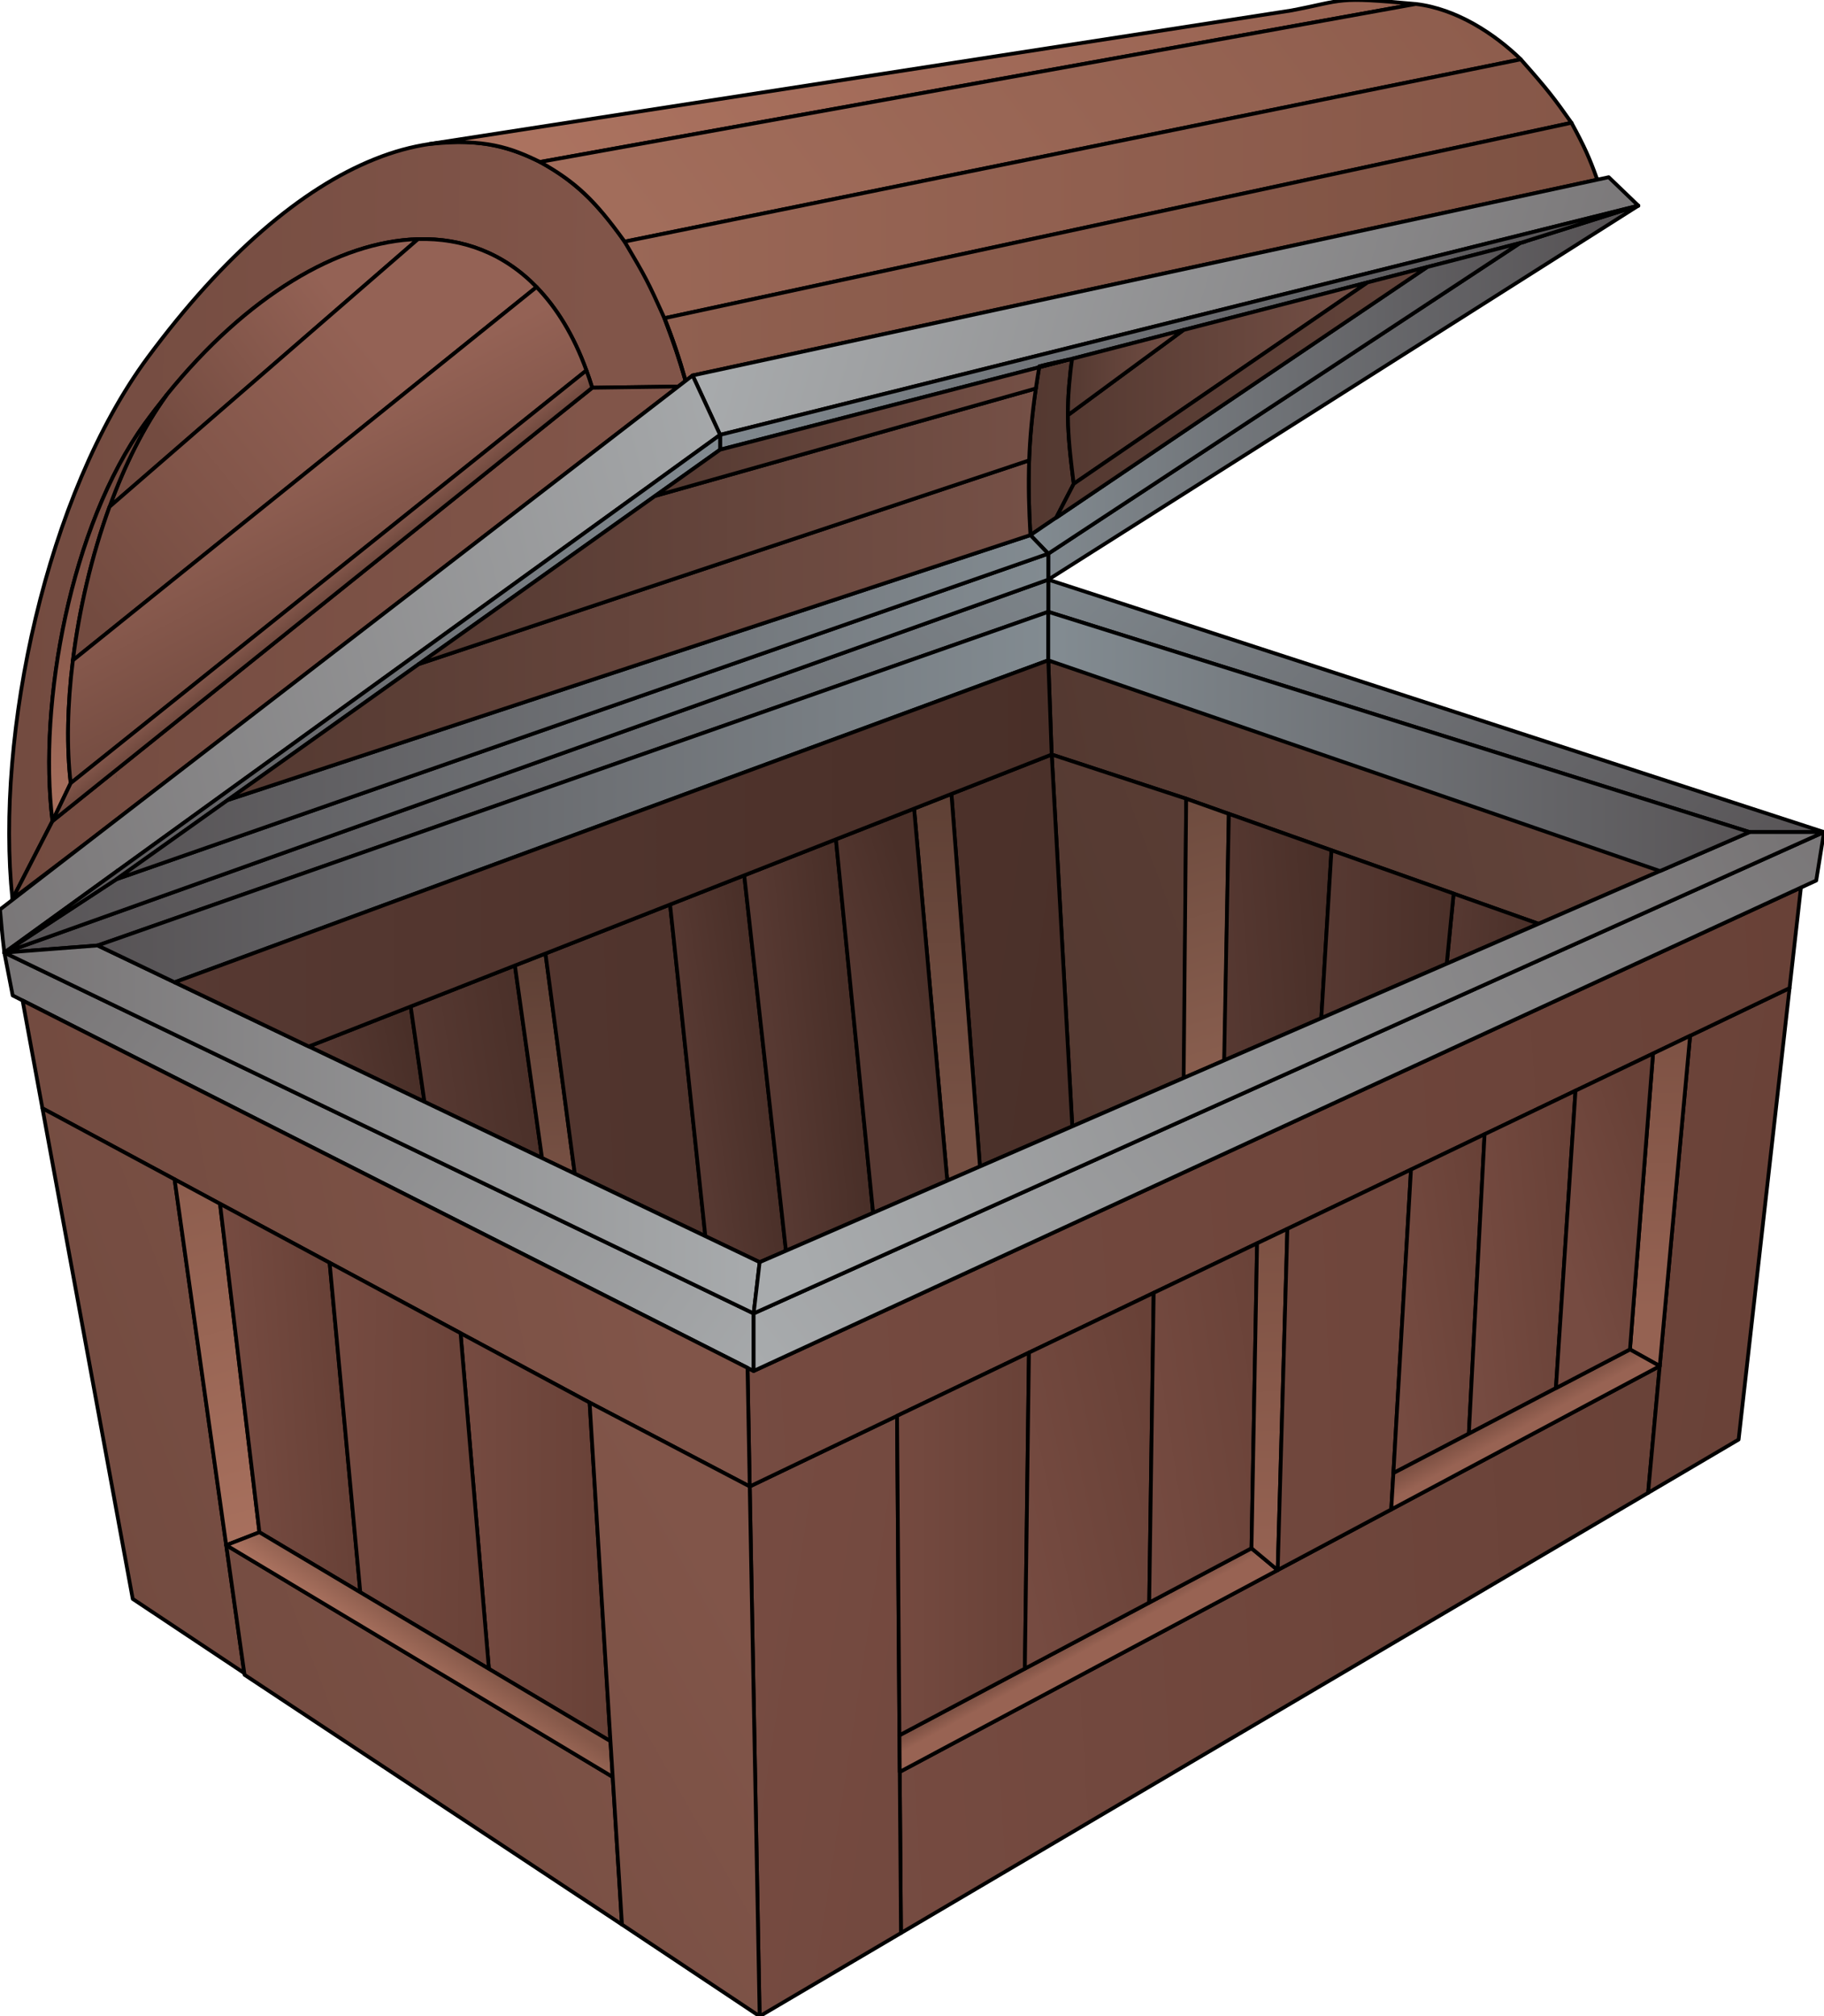 <?xml version="1.0" encoding="utf-8"?>
<!-- Generator: Adobe Illustrator 16.0.0, SVG Export Plug-In . SVG Version: 6.00 Build 0)  -->
<!DOCTYPE svg PUBLIC "-//W3C//DTD SVG 1.1//EN" "http://www.w3.org/Graphics/SVG/1.1/DTD/svg11.dtd">
<svg version="1.1" id="Layer_1" xmlns="http://www.w3.org/2000/svg" xmlns:xlink="http://www.w3.org/1999/xlink" x="0px" y="0px"
	 width="486.332px" height="537.373px" viewBox="537.668 486.627 486.332 537.373"
	 enable-background="new 537.668 486.627 486.332 537.373" xml:space="preserve">
<g>
	<g>
		
			<linearGradient id="SVGID_1_" gradientUnits="userSpaceOnUse" x1="609.828" y1="407.254" x2="744.357" y2="432.92" gradientTransform="matrix(1 0 0 -1 214.4 1116.099)">
			<stop  offset="0" style="stop-color:#543931"/>
			<stop  offset="1" style="stop-color:#62433A"/>
		</linearGradient>
		<polygon fill="url(#SVGID_1_)" stroke="#000000" stroke-linejoin="round" stroke-miterlimit="10" points="984.098,717.112 
			980.278,718.772 980.268,718.772 947.898,732.832 925.248,724.803 925.248,724.793 892.678,713.242 866.088,703.803 
			865.318,703.532 856.298,700.332 853.938,699.492 818.088,687.723 818.077,687.723 817.168,662.612 		"/>
		
			<linearGradient id="SVGID_2_" gradientUnits="userSpaceOnUse" x1="590.086" y1="372.601" x2="767.743" y2="440.28" gradientTransform="matrix(1 0 0 -1 214.4 1116.099)">
			<stop  offset="0" style="stop-color:#543931"/>
			<stop  offset="1" style="stop-color:#62433A"/>
		</linearGradient>
		<polygon fill="url(#SVGID_2_)" stroke="#000000" stroke-linejoin="round" stroke-miterlimit="10" points="853.938,699.492 
			853.438,773.853 853.268,773.924 823.568,786.822 818.088,687.723 		"/>
		
			<linearGradient id="SVGID_3_" gradientUnits="userSpaceOnUse" x1="657.555" y1="335.188" x2="627.487" y2="435.305" gradientTransform="matrix(1 0 0 -1 214.4 1116.099)">
			<stop  offset="0" style="stop-color:#8D6151"/>
			<stop  offset="1" style="stop-color:#66463A"/>
		</linearGradient>
		<polygon fill="url(#SVGID_3_)" stroke="#000000" stroke-linejoin="round" stroke-miterlimit="10" points="865.308,703.543 
			864.168,769.192 864.058,769.242 853.438,773.853 853.268,773.924 853.938,699.492 856.298,700.332 864.058,703.094 		"/>
		
			<linearGradient id="SVGID_4_" gradientUnits="userSpaceOnUse" x1="647.64" y1="379.524" x2="678.197" y2="381.707" gradientTransform="matrix(1 0 0 -1 214.4 1116.099)">
			<stop  offset="0" style="stop-color:#573932"/>
			<stop  offset="1" style="stop-color:#492F28"/>
		</linearGradient>
		<polygon fill="url(#SVGID_4_)" stroke="#000000" stroke-linejoin="round" stroke-miterlimit="10" points="892.678,713.242 
			889.968,757.992 864.168,769.192 864.058,769.242 865.318,703.532 		"/>
		
			<linearGradient id="SVGID_5_" gradientUnits="userSpaceOnUse" x1="709.391" y1="381.999" x2="733.129" y2="380.279" gradientTransform="matrix(1 0 0 -1 214.4 1116.099)">
			<stop  offset="0" style="stop-color:#573932"/>
			<stop  offset="1" style="stop-color:#492F28"/>
		</linearGradient>
		<polygon fill="url(#SVGID_5_)" stroke="#000000" stroke-linejoin="round" stroke-miterlimit="10" points="947.898,732.832 
			923.407,743.473 923.398,743.473 925.238,724.803 925.248,724.803 		"/>
		
			<linearGradient id="SVGID_6_" gradientUnits="userSpaceOnUse" x1="676.606" y1="380.485" x2="713.168" y2="380.002" gradientTransform="matrix(1 0 0 -1 214.4 1116.099)">
			<stop  offset="0" style="stop-color:#573932"/>
			<stop  offset="1" style="stop-color:#492F28"/>
		</linearGradient>
		<polygon fill="url(#SVGID_6_)" stroke="#000000" stroke-linejoin="round" stroke-miterlimit="10" points="925.248,724.782 
			925.248,724.803 923.407,743.473 923.398,743.473 889.968,757.992 892.678,713.242 		"/>
	</g>
	<g>
		
			<linearGradient id="SVGID_7_" gradientUnits="userSpaceOnUse" x1="336.164" y1="411.633" x2="646.258" y2="365.769" gradientTransform="matrix(1 0 0 -1 214.4 1116.099)">
			<stop  offset="0" style="stop-color:#573932"/>
			<stop  offset="1" style="stop-color:#492F28"/>
		</linearGradient>
		<polygon fill="url(#SVGID_7_)" stroke="#000000" stroke-linejoin="round" stroke-miterlimit="10" points="823.568,786.822 
			798.957,797.513 791.348,698.223 818.077,687.723 818.088,687.723 		"/>
		
			<linearGradient id="SVGID_8_" gradientUnits="userSpaceOnUse" x1="575.593" y1="424.064" x2="575.879" y2="332.453" gradientTransform="matrix(1 0 0 -1 214.4 1116.099)">
			<stop  offset="0" style="stop-color:#5D3F34"/>
			<stop  offset="1" style="stop-color:#765043"/>
		</linearGradient>
		<polygon fill="url(#SVGID_8_)" stroke="#000000" stroke-linejoin="round" stroke-miterlimit="10" points="798.957,797.513 
			790.238,801.303 781.388,702.143 791.348,698.223 		"/>
		
			<linearGradient id="SVGID_9_" gradientUnits="userSpaceOnUse" x1="409.721" y1="343.166" x2="433.601" y2="348.307" gradientTransform="matrix(1 0 0 -1 214.4 1116.099)">
			<stop  offset="0" style="stop-color:#573932"/>
			<stop  offset="1" style="stop-color:#492F28"/>
		</linearGradient>
		<polygon fill="url(#SVGID_9_)" stroke="#000000" stroke-linejoin="round" stroke-miterlimit="10" points="650.838,780.282 
			619.997,765.532 647.168,754.872 		"/>
		
			<linearGradient id="SVGID_10_" gradientUnits="userSpaceOnUse" x1="436.063" y1="342.146" x2="467.07" y2="346.934" gradientTransform="matrix(1 0 0 -1 214.4 1116.099)">
			<stop  offset="0" style="stop-color:#573932"/>
			<stop  offset="1" style="stop-color:#492F28"/>
		</linearGradient>
		<polygon fill="url(#SVGID_10_)" stroke="#000000" stroke-linejoin="round" stroke-miterlimit="10" points="682.188,795.272 
			650.838,780.282 647.168,754.872 674.617,744.094 674.957,743.952 		"/>
		
			<linearGradient id="SVGID_11_" gradientUnits="userSpaceOnUse" x1="467.366" y1="376.23" x2="469.494" y2="318.437" gradientTransform="matrix(1 0 0 -1 214.4 1116.099)">
			<stop  offset="0" style="stop-color:#5D3F34"/>
			<stop  offset="1" style="stop-color:#765043"/>
		</linearGradient>
		<polygon fill="url(#SVGID_11_)" stroke="#000000" stroke-linejoin="round" stroke-miterlimit="10" points="690.918,799.452 
			682.188,795.272 674.957,743.952 683.108,740.763 		"/>
		
			<linearGradient id="SVGID_12_" gradientUnits="userSpaceOnUse" x1="381.474" y1="339.221" x2="612.997" y2="348.434" gradientTransform="matrix(1 0 0 -1 214.4 1116.099)">
			<stop  offset="0" style="stop-color:#573932"/>
			<stop  offset="1" style="stop-color:#492F28"/>
		</linearGradient>
		<polygon fill="url(#SVGID_12_)" stroke="#000000" stroke-linejoin="round" stroke-miterlimit="10" points="725.738,816.094 
			690.918,799.452 683.108,740.763 716.327,727.702 		"/>
		
			<linearGradient id="SVGID_13_" gradientUnits="userSpaceOnUse" x1="508.065" y1="342.411" x2="528.109" y2="345.238" gradientTransform="matrix(1 0 0 -1 214.4 1116.099)">
			<stop  offset="0" style="stop-color:#573932"/>
			<stop  offset="1" style="stop-color:#492F28"/>
		</linearGradient>
		<polygon fill="url(#SVGID_13_)" stroke="#000000" stroke-linejoin="round" stroke-miterlimit="10" points="747.228,819.982 
			740.218,823.022 725.738,816.094 716.327,727.702 736.108,719.924 		"/>
		
			<linearGradient id="SVGID_14_" gradientUnits="userSpaceOnUse" x1="529.157" y1="349.881" x2="550.001" y2="352.031" gradientTransform="matrix(1 0 0 -1 214.4 1116.099)">
			<stop  offset="0" style="stop-color:#573932"/>
			<stop  offset="1" style="stop-color:#492F28"/>
		</linearGradient>
		<polygon fill="url(#SVGID_14_)" stroke="#000000" stroke-linejoin="round" stroke-miterlimit="10" points="770.468,809.884 
			747.228,819.982 736.108,719.924 760.548,710.322 		"/>
		
			<linearGradient id="SVGID_15_" gradientUnits="userSpaceOnUse" x1="551.336" y1="356.958" x2="574.865" y2="364.179" gradientTransform="matrix(1 0 0 -1 214.4 1116.099)">
			<stop  offset="0" style="stop-color:#573932"/>
			<stop  offset="1" style="stop-color:#492F28"/>
		</linearGradient>
		<polygon fill="url(#SVGID_15_)" stroke="#000000" stroke-linejoin="round" stroke-miterlimit="10" points="790.238,801.303 
			770.468,809.884 760.548,710.322 781.388,702.143 		"/>
	</g>
	
		<linearGradient id="SVGID_16_" gradientUnits="userSpaceOnUse" x1="553.987" y1="182.973" x2="781.039" y2="197.049" gradientTransform="matrix(1 0 0 -1 214.4 1116.099)">
		<stop  offset="0" style="stop-color:#764B41"/>
		<stop  offset="1" style="stop-color:#684137"/>
	</linearGradient>
	<polygon fill="url(#SVGID_16_)" stroke="#000000" stroke-linejoin="round" stroke-miterlimit="10" points="980.202,850.717 
		977.105,884.497 777.891,1001.813 777.563,958.868 878.34,905.09 878.34,905.075 908.618,888.924 	"/>
	
		<linearGradient id="SVGID_17_" gradientUnits="userSpaceOnUse" x1="616.762" y1="323.24" x2="814.139" y2="294.048" gradientTransform="matrix(1 0 0 -1 214.4 1116.099)">
		<stop  offset="0" style="stop-color:#764B41"/>
		<stop  offset="1" style="stop-color:#684137"/>
	</linearGradient>
	<polygon fill="url(#SVGID_17_)" stroke="#000000" stroke-linejoin="round" stroke-miterlimit="10" points="1014.82,749.969 
		1001.23,870.297 977.105,884.497 980.202,850.717 980.202,850.7 988.297,762.679 	"/>
	
		<linearGradient id="SVGID_18_" gradientUnits="userSpaceOnUse" x1="520.287" y1="175.779" x2="725.349" y2="144.217" gradientTransform="matrix(1 0 0 -1 214.4 1116.099)">
		<stop  offset="0" style="stop-color:#764B41"/>
		<stop  offset="1" style="stop-color:#684137"/>
	</linearGradient>
	<polygon fill="url(#SVGID_18_)" stroke="#000000" stroke-linejoin="round" stroke-miterlimit="10" points="777.896,1001.81 
		740.215,1024 737.566,882.801 776.846,863.979 777.486,949.11 777.566,958.87 	"/>
	
		<line fill="none" stroke="#000000" stroke-linejoin="round" stroke-miterlimit="10" x1="1017.846" y1="723.177" x2="1017.846" y2="723.162"/>
	
		<linearGradient id="SVGID_19_" gradientUnits="userSpaceOnUse" x1="514.118" y1="303.994" x2="807.016" y2="321.896" gradientTransform="matrix(1 0 0 -1 214.4 1116.099)">
		<stop  offset="0" style="stop-color:#764B41"/>
		<stop  offset="1" style="stop-color:#684137"/>
	</linearGradient>
	<polygon fill="url(#SVGID_19_)" stroke="#000000" stroke-linejoin="round" stroke-miterlimit="10" points="1017.846,723.177 
		1014.82,749.969 988.297,762.679 978.416,767.418 957.748,777.312 933.504,788.922 913.879,798.338 880.918,814.135 
		872.842,817.993 872.5,818.155 845.273,831.194 812.016,847.125 776.848,863.978 737.568,882.799 736.973,851.177 738.611,852.013 
			"/>
	
		<line fill="none" stroke="#000000" stroke-linejoin="round" stroke-miterlimit="10" x1="736.973" y1="851.177" x2="736.973" y2="851.133"/>
	
		<linearGradient id="SVGID_20_" gradientUnits="userSpaceOnUse" x1="335.217" y1="387.263" x2="526.899" y2="248.14" gradientTransform="matrix(1 0 0 -1 214.4 1116.099)">
		<stop  offset="0" style="stop-color:#777475"/>
		<stop  offset="1" style="stop-color:#A8ABAD"/>
	</linearGradient>
	<polygon fill="url(#SVGID_20_)" stroke="#000000" stroke-linejoin="round" stroke-miterlimit="10" points="738.608,836.683 
		738.608,852.013 736.978,851.183 736.968,851.174 543.688,753.272 541.048,751.933 538.827,740.522 	"/>
	
		<linearGradient id="SVGID_21_" gradientUnits="userSpaceOnUse" x1="775.365" y1="367.875" x2="622.827" y2="520.413" gradientTransform="matrix(1 0 0 -1 214.4 1116.099)">
		<stop  offset="0" style="stop-color:#575355"/>
		<stop  offset="1" style="stop-color:#828B91"/>
	</linearGradient>
	<polygon fill="url(#SVGID_21_)" stroke="#000000" stroke-linejoin="round" stroke-miterlimit="10" points="1023.998,708.393 
		1004.168,708.393 817.168,649.692 817.168,641.112 	"/>
	
		<linearGradient id="SVGID_22_" gradientUnits="userSpaceOnUse" x1="346.658" y1="282.879" x2="493.256" y2="310.848" gradientTransform="matrix(1 0 0 -1 214.4 1116.099)">
		<stop  offset="0" style="stop-color:#734B40"/>
		<stop  offset="1" style="stop-color:#815549"/>
	</linearGradient>
	<polygon fill="url(#SVGID_22_)" stroke="#000000" stroke-linejoin="round" stroke-miterlimit="10" points="737.566,882.801 
		694.875,860.44 660.465,841.95 660.465,841.94 625.557,823.18 597.156,807.9 596.336,807.47 584.215,800.94 548.977,782.01 
		543.686,753.28 736.977,851.18 	"/>
	
		<linearGradient id="SVGID_23_" gradientUnits="userSpaceOnUse" x1="326.988" y1="491.678" x2="483.437" y2="489.253" gradientTransform="matrix(1 0 0 -1 214.4 1116.099)">
		<stop  offset="0" style="stop-color:#734B40"/>
		<stop  offset="1" style="stop-color:#815549"/>
	</linearGradient>
	<path fill="url(#SVGID_23_)" stroke="#000000" stroke-linejoin="round" stroke-miterlimit="10" d="M720.478,588.134l-0.029,0.01
		v0.01l-1.939,1.49l-22.931,0.319c-0.5-1.579-1-3.131-1.561-4.609c-3.39-9.33-7.92-16.69-13.3-22.22
		c-8.7-8.98-19.62-13.11-31.59-12.78c-21.19,0.609-45.69,15.17-67.03,41.54l-0.061,0.09c-1.96,2.44-3.899,4.97-5.811,7.6
		c-19.64,27.11-28.439,74.432-24.569,105.881l-10.681,20.771c-4.569-43.979,9.08-107.84,36.11-144.37
		c20.359-27.5,41.08-45.05,60.449-52.81c4.99-2.012,9.899-3.352,14.689-4.051c0.051-0.011,0.11-0.011,0.16-0.021
		c4.66-0.67,9.2-0.72,13.609-0.14c0.32,0.028,0.631,0.068,0.931,0.119c3.149,0.471,6.24,1.271,9.229,2.391
		c0.3,0.109,0.601,0.229,0.899,0.35c1.561,0.602,3.091,1.3,4.591,2.09c2.529,1.32,4.979,2.882,7.359,4.69
		c0.05,0.04,0.101,0.07,0.149,0.12c1.931,1.47,3.811,3.109,5.63,4.898c0.221,0.211,0.431,0.432,0.641,0.65
		c0.351,0.37,0.71,0.75,1.061,1.13c0.069,0.08,0.141,0.16,0.22,0.24c2.631,2.83,5.15,5.979,7.5,9.5h0.011
		c1.33,1.99,2.63,4.09,3.88,6.31c2.42,4.29,4.67,8.98,6.729,14.102C716.907,576.572,718.787,582.143,720.478,588.134z"/>
	
		<linearGradient id="SVGID_24_" gradientUnits="userSpaceOnUse" x1="597.279" y1="510.454" x2="695.719" y2="508.928" gradientTransform="matrix(1 0 0 -1 214.4 1116.099)">
		<stop  offset="0" style="stop-color:#543931"/>
		<stop  offset="1" style="stop-color:#62433A"/>
	</linearGradient>
	<path fill="url(#SVGID_24_)" stroke="#000000" stroke-linejoin="round" stroke-miterlimit="10" d="M823.957,615.572l-4.68,9.03
		l-0.101,0.06l-0.141,0.091l-0.319,0.21l-0.301,0.199c-0.77,0.5-1.88,1.25-2.939,1.99l-0.52,0.36l-2.051,1.398l-0.391,0.262
		l-0.109,0.068c-0.41-7.09-0.58-13.43-0.34-19.92c0.21-6.02,0.77-12.17,1.79-19.16c0.26-1.818,0.56-3.699,0.89-5.659l8.12-2.101
		l0.649-0.16c-0.05,0.36-0.1,0.71-0.141,1.062c-0.09,0.659-0.17,1.31-0.25,1.938c-0.149,1.381-0.279,2.69-0.39,3.95
		c-0.08,0.92-0.141,1.8-0.19,2.67c-0.02,0.41-0.039,0.82-0.06,1.23c-0.03,0.71-0.051,1.409-0.061,2.1
		c-0.011,0.7-0.021,1.4-0.021,2.08c0.01,0.43,0.01,0.85,0.021,1.26c0,0.4,0.01,0.801,0.029,1.2c0.011,0.2,0.011,0.4,0.021,0.59
		c0.021,0.48,0.04,0.96,0.07,1.431c0.039,0.681,0.08,1.359,0.13,2.029c0.05,0.671,0.109,1.352,0.17,2.03
		c0,0.05,0.011,0.101,0.011,0.149c0.061,0.631,0.13,1.261,0.189,1.899c0.069,0.681,0.149,1.38,0.229,2.091
		c0.029,0.3,0.069,0.609,0.109,0.92c0.04,0.38,0.09,0.761,0.13,1.141c0.091,0.689,0.17,1.399,0.261,2.12
		C823.838,614.603,823.898,615.082,823.957,615.572z"/>
	
		<linearGradient id="SVGID_25_" gradientUnits="userSpaceOnUse" x1="600.089" y1="532.716" x2="666.299" y2="531.689" gradientTransform="matrix(1 0 0 -1 214.4 1116.099)">
		<stop  offset="0" style="stop-color:#85683B"/>
		<stop  offset="1" style="stop-color:#9B7A47"/>
	</linearGradient>
	<path fill="url(#SVGID_25_)" stroke="#000000" stroke-linejoin="round" stroke-miterlimit="10" d="M822.867,582.402l-8.119,2.1
		c0.01-0.078,0.029-0.158,0.039-0.238C817.867,583.452,819.698,583.162,822.867,582.402z"/>
	
		<linearGradient id="SVGID_26_" gradientUnits="userSpaceOnUse" x1="588.588" y1="544.338" x2="862.865" y2="604.522" gradientTransform="matrix(1.033 0.206 -0.551 -1.078 350.047 978.393)">
		<stop  offset="0" style="stop-color:#AC7360"/>
		<stop  offset="1" style="stop-color:#986352"/>
	</linearGradient>
	<path fill="url(#SVGID_26_)" stroke="#000000" stroke-linejoin="round" stroke-miterlimit="10" d="M915.168,487.692L681.65,529.793
		c-7.73-3.767-14.647-6.35-29.427-4.793l229.818-35.592C896.5,486.642,893.5,485.693,915.168,487.692z"/>
	
		<linearGradient id="SVGID_27_" gradientUnits="userSpaceOnUse" x1="327.658" y1="459.521" x2="481.377" y2="457.138" gradientTransform="matrix(1 0 0 -1 214.4 1116.099)">
		<stop  offset="0" style="stop-color:#734B40"/>
		<stop  offset="1" style="stop-color:#815549"/>
	</linearGradient>
	<polygon fill="url(#SVGID_27_)" stroke="#000000" stroke-linejoin="round" stroke-miterlimit="10" points="718.508,589.643 
		562.028,710.242 561.588,710.582 540.978,726.232 551.657,705.463 695.577,589.963 	"/>
	
		<linearGradient id="SVGID_28_" gradientUnits="userSpaceOnUse" x1="621.082" y1="526.967" x2="897.209" y2="617.264" gradientTransform="matrix(1.033 0.206 -0.551 -1.078 350.047 978.393)">
		<stop  offset="0" style="stop-color:#A26D5B"/>
		<stop  offset="1" style="stop-color:#8E5D4D"/>
	</linearGradient>
	<path fill="url(#SVGID_28_)" stroke="#000000" stroke-linejoin="round" stroke-miterlimit="10" d="M943.161,502.442
		l-238.948,48.579c-8.044-11.162-12.961-15.828-22.563-21.229l233.519-42.101C926,488.943,936.25,495.693,943.161,502.442z"/>
	
		<linearGradient id="SVGID_29_" gradientUnits="userSpaceOnUse" x1="488.446" y1="579.161" x2="741.744" y2="579.161" gradientTransform="matrix(1 0 0 -1 214.4 1116.099)">
		<stop  offset="0" style="stop-color:#9A6756"/>
		<stop  offset="1" style="stop-color:#865748"/>
	</linearGradient>
	<path fill="url(#SVGID_29_)" stroke="#000000" stroke-linejoin="round" stroke-miterlimit="10" d="M956.668,519.353l-241.841,52.08
		c-4.489-9.91-4.891-10.7-10.62-20.41h0.011l238.939-48.58C950.448,510.652,952.127,512.924,956.668,519.353z"/>
	
		<linearGradient id="SVGID_30_" gradientUnits="userSpaceOnUse" x1="501.071" y1="562.355" x2="752.773" y2="562.355" gradientTransform="matrix(1 0 0 -1 214.4 1116.099)">
		<stop  offset="0" style="stop-color:#906050"/>
		<stop  offset="1" style="stop-color:#7D5142"/>
	</linearGradient>
	<path fill="url(#SVGID_30_)" stroke="#000000" stroke-linejoin="round" stroke-miterlimit="10" d="M963.918,534.433l-241.58,52.26
		l-1.86,1.44c-1.689-5.99-3.569-11.562-5.649-16.7l241.841-52.08c3.5,6.42,4.88,9.59,6.729,14.74
		C963.478,534.293,963.707,534.353,963.918,534.433z"/>
	
		<linearGradient id="SVGID_31_" gradientUnits="userSpaceOnUse" x1="502.711" y1="536.092" x2="503.783" y2="536.533" gradientTransform="matrix(1 0 0 -1 214.4 1116.099)">
		<stop  offset="0" style="stop-color:#806149"/>
		<stop  offset="1" style="stop-color:#6B4F39"/>
	</linearGradient>
	<path fill="url(#SVGID_31_)" stroke="#000000" stroke-linejoin="round" stroke-miterlimit="10" d="M720.478,588.134l-0.029,0.01
		c-2.09-6.99-2.689-8.74-5.62-16.71C716.907,576.572,718.787,582.143,720.478,588.134z"/>
	
		<linearGradient id="SVGID_32_" gradientUnits="userSpaceOnUse" x1="801.11" y1="447.024" x2="545.707" y2="239.445" gradientTransform="matrix(1 0 0 -1 214.4 1116.099)">
		<stop  offset="0" style="stop-color:#777475"/>
		<stop  offset="1" style="stop-color:#A8ABAD"/>
	</linearGradient>
	<polygon fill="url(#SVGID_32_)" stroke="#000000" stroke-linejoin="round" stroke-miterlimit="10" points="1023.998,708.393 
		1021.928,721.303 1017.848,723.174 738.608,852.013 738.608,836.683 	"/>
	
		<linearGradient id="SVGID_33_" gradientUnits="userSpaceOnUse" x1="382.203" y1="339.597" x2="590.049" y2="547.444" gradientTransform="matrix(1 0 0 -1 214.4 1116.099)">
		<stop  offset="0" style="stop-color:#575355"/>
		<stop  offset="1" style="stop-color:#828B91"/>
	</linearGradient>
	<polygon fill="url(#SVGID_33_)" stroke="#000000" stroke-linejoin="round" stroke-miterlimit="10" points="817.168,641.112 
		817.168,649.692 563.707,738.612 538.827,740.522 	"/>
	
		<linearGradient id="SVGID_34_" gradientUnits="userSpaceOnUse" x1="338.658" y1="250.12" x2="488.737" y2="307.294" gradientTransform="matrix(1 0 0 -1 214.4 1116.099)">
		<stop  offset="0" style="stop-color:#734B40"/>
		<stop  offset="1" style="stop-color:#815549"/>
	</linearGradient>
	<polygon fill="url(#SVGID_34_)" stroke="#000000" stroke-linejoin="round" stroke-miterlimit="10" points="602.803,932.554 
		573.059,912.765 548.979,782.006 584.219,800.944 597.988,898.442 	"/>
	
		<linearGradient id="SVGID_35_" gradientUnits="userSpaceOnUse" x1="400.112" y1="205.368" x2="358.945" y2="342.443" gradientTransform="matrix(1 0 0 -1 214.4 1116.099)">
		<stop  offset="0" style="stop-color:#AC7360"/>
		<stop  offset="1" style="stop-color:#855849"/>
	</linearGradient>
	<polygon fill="url(#SVGID_35_)" stroke="#000000" stroke-linejoin="round" stroke-miterlimit="10" points="606.84,895.002 
		597.988,898.442 584.219,800.944 596.334,807.472 	"/>
	
		<linearGradient id="SVGID_36_" gradientUnits="userSpaceOnUse" x1="385.998" y1="255.812" x2="414.104" y2="257.82" gradientTransform="matrix(1 0 0 -1 214.4 1116.099)">
		<stop  offset="0" style="stop-color:#764B41"/>
		<stop  offset="1" style="stop-color:#684137"/>
	</linearGradient>
	<polygon fill="url(#SVGID_36_)" stroke="#000000" stroke-linejoin="round" stroke-miterlimit="10" points="633.736,911.008 
		606.84,895.002 596.334,807.472 597.154,807.903 625.557,823.177 	"/>
	
		<linearGradient id="SVGID_37_" gradientUnits="userSpaceOnUse" x1="445.581" y1="219.779" x2="485.779" y2="219.779" gradientTransform="matrix(1 0 0 -1 214.4 1116.099)">
		<stop  offset="0" style="stop-color:#764B41"/>
		<stop  offset="1" style="stop-color:#684137"/>
	</linearGradient>
	<polygon fill="url(#SVGID_37_)" stroke="#000000" stroke-linejoin="round" stroke-miterlimit="10" points="700.436,950.69 
		668.025,931.41 660.465,841.95 694.875,860.44 	"/>
	
		<linearGradient id="SVGID_38_" gradientUnits="userSpaceOnUse" x1="378.657" y1="145.122" x2="532.282" y2="203.646" gradientTransform="matrix(1 0 0 -1 214.4 1116.099)">
		<stop  offset="0" style="stop-color:#734B40"/>
		<stop  offset="1" style="stop-color:#815549"/>
	</linearGradient>
	<polygon fill="url(#SVGID_38_)" stroke="#000000" stroke-linejoin="round" stroke-miterlimit="10" points="703.506,999.56 
		602.865,932.99 602.807,932.551 597.986,898.44 701.034,960.211 	"/>
	
		<linearGradient id="SVGID_39_" gradientUnits="userSpaceOnUse" x1="411.381" y1="239.084" x2="457.444" y2="238.475" gradientTransform="matrix(1 0 0 -1 214.4 1116.099)">
		<stop  offset="0" style="stop-color:#764B41"/>
		<stop  offset="1" style="stop-color:#684137"/>
	</linearGradient>
	<polygon fill="url(#SVGID_39_)" stroke="#000000" stroke-linejoin="round" stroke-miterlimit="10" points="668.023,931.405 
		633.736,911.008 625.557,823.177 660.471,841.938 660.471,841.954 	"/>
	
		<linearGradient id="SVGID_40_" gradientUnits="userSpaceOnUse" x1="761.211" y1="510.185" x2="523.434" y2="580.557" gradientTransform="matrix(1 0 0 -1 214.4 1116.099)">
		<stop  offset="0" style="stop-color:#777475"/>
		<stop  offset="1" style="stop-color:#A8ABAD"/>
	</linearGradient>
	<polygon fill="url(#SVGID_40_)" stroke="#000000" stroke-linejoin="round" stroke-miterlimit="10" points="974.498,541.442 
		729.668,602.522 723.428,589.043 722.338,586.692 963.918,534.433 963.928,534.433 966.598,533.853 	"/>
	
		<linearGradient id="SVGID_41_" gradientUnits="userSpaceOnUse" x1="433.275" y1="184.111" x2="439.942" y2="193.778" gradientTransform="matrix(1 0 0 -1 214.4 1116.099)">
		<stop  offset="0" style="stop-color:#AC7360"/>
		<stop  offset="1" style="stop-color:#855849"/>
	</linearGradient>
	<polygon fill="url(#SVGID_41_)" stroke="#000000" stroke-linejoin="round" stroke-miterlimit="10" points="701.034,960.211 
		597.986,898.44 606.836,895 633.736,911.01 668.025,931.41 700.436,950.69 	"/>
	
		<linearGradient id="SVGID_42_" gradientUnits="userSpaceOnUse" x1="394.448" y1="111.99" x2="528.216" y2="188.154" gradientTransform="matrix(1 0 0 -1 214.4 1116.099)">
		<stop  offset="0" style="stop-color:#734B40"/>
		<stop  offset="1" style="stop-color:#815549"/>
	</linearGradient>
	<polygon fill="url(#SVGID_42_)" stroke="#000000" stroke-linejoin="round" stroke-miterlimit="10" points="740.215,1024 
		703.506,999.56 701.034,960.211 700.436,950.69 694.875,860.44 737.566,882.801 	"/>
	
		<linearGradient id="SVGID_43_" gradientUnits="userSpaceOnUse" x1="608.973" y1="192.381" x2="611.034" y2="188.663" gradientTransform="matrix(1 0 0 -1 214.4 1116.099)">
		<stop  offset="0" style="stop-color:#784D40"/>
		<stop  offset="1" style="stop-color:#986353"/>
	</linearGradient>
	<polygon fill="url(#SVGID_43_)" stroke="#000000" stroke-linejoin="round" stroke-miterlimit="10" points="878.34,905.09 
		777.563,958.868 777.488,949.106 810.928,931.345 844.082,913.747 871.352,899.265 	"/>
	
		<line fill="none" stroke="#000000" stroke-linejoin="round" stroke-miterlimit="10" x1="980.221" y1="850.717" x2="980.202" y2="850.717"/>
	
		<linearGradient id="SVGID_44_" gradientUnits="userSpaceOnUse" x1="765.735" y1="358.681" x2="765.979" y2="280.472" gradientTransform="matrix(1 0 0 -1 214.4 1116.099)">
		<stop  offset="0" style="stop-color:#7C5143"/>
		<stop  offset="1" style="stop-color:#956252"/>
	</linearGradient>
	<polygon fill="url(#SVGID_44_)" stroke="#000000" stroke-linejoin="round" stroke-miterlimit="10" points="988.297,762.679 
		980.202,850.7 972.264,846.274 978.416,767.418 	"/>
	
		<line fill="none" stroke="#000000" stroke-linejoin="round" stroke-miterlimit="10" x1="980.221" y1="850.717" x2="980.202" y2="850.717"/>
	
		<linearGradient id="SVGID_45_" gradientUnits="userSpaceOnUse" x1="559.926" y1="217.984" x2="598.852" y2="217.984" gradientTransform="matrix(1 0 0 -1 214.4 1116.099)">
		<stop  offset="0" style="stop-color:#764B41"/>
		<stop  offset="1" style="stop-color:#684137"/>
	</linearGradient>
	<polygon fill="url(#SVGID_45_)" stroke="#000000" stroke-linejoin="round" stroke-miterlimit="10" points="812.016,847.125 
		810.928,931.345 777.488,949.106 776.848,863.978 	"/>
	
		<linearGradient id="SVGID_46_" gradientUnits="userSpaceOnUse" x1="591.572" y1="230.065" x2="636.886" y2="239.82" gradientTransform="matrix(1 0 0 -1 214.4 1116.099)">
		<stop  offset="0" style="stop-color:#764B41"/>
		<stop  offset="1" style="stop-color:#684137"/>
	</linearGradient>
	<polygon fill="url(#SVGID_46_)" stroke="#000000" stroke-linejoin="round" stroke-miterlimit="10" points="845.273,831.194 
		844.082,913.747 810.928,931.345 812.016,847.125 	"/>
	
		<linearGradient id="SVGID_47_" gradientUnits="userSpaceOnUse" x1="623.657" y1="247.078" x2="669.074" y2="254.092" gradientTransform="matrix(1 0 0 -1 214.4 1116.099)">
		<stop  offset="0" style="stop-color:#764B41"/>
		<stop  offset="1" style="stop-color:#684137"/>
	</linearGradient>
	<polygon fill="url(#SVGID_47_)" stroke="#000000" stroke-linejoin="round" stroke-miterlimit="10" points="872.842,817.993 
		871.352,899.265 844.082,913.747 845.273,831.194 872.5,818.155 	"/>
	
		<linearGradient id="SVGID_48_" gradientUnits="userSpaceOnUse" x1="660.122" y1="303.18" x2="663.4" y2="214.144" gradientTransform="matrix(1 0 0 -1 214.4 1116.099)">
		<stop  offset="0" style="stop-color:#7C5143"/>
		<stop  offset="1" style="stop-color:#956252"/>
	</linearGradient>
	<polygon fill="url(#SVGID_48_)" stroke="#000000" stroke-linejoin="round" stroke-miterlimit="10" points="880.918,814.135 
		878.34,905.075 878.34,905.09 871.352,899.265 872.842,817.993 	"/>
	
		<linearGradient id="SVGID_49_" gradientUnits="userSpaceOnUse" x1="572.971" y1="260.066" x2="805.402" y2="269.315" gradientTransform="matrix(1 0 0 -1 214.4 1116.099)">
		<stop  offset="0" style="stop-color:#764B41"/>
		<stop  offset="1" style="stop-color:#684137"/>
	</linearGradient>
	<polygon fill="url(#SVGID_49_)" stroke="#000000" stroke-linejoin="round" stroke-miterlimit="10" points="913.879,798.338 
		909.186,879.235 908.618,888.924 878.34,905.075 880.918,814.135 	"/>
	
		<linearGradient id="SVGID_50_" gradientUnits="userSpaceOnUse" x1="692.888" y1="280.037" x2="723.918" y2="284.414" gradientTransform="matrix(1 0 0 -1 214.4 1116.099)">
		<stop  offset="0" style="stop-color:#764B41"/>
		<stop  offset="1" style="stop-color:#684137"/>
	</linearGradient>
	<polygon fill="url(#SVGID_50_)" stroke="#000000" stroke-linejoin="round" stroke-miterlimit="10" points="933.504,788.922 
		929.303,868.731 909.186,879.235 913.879,798.338 	"/>
	
		<linearGradient id="SVGID_51_" gradientUnits="userSpaceOnUse" x1="714.327" y1="291.551" x2="745.372" y2="294.753" gradientTransform="matrix(1 0 0 -1 214.4 1116.099)">
		<stop  offset="0" style="stop-color:#764B41"/>
		<stop  offset="1" style="stop-color:#684137"/>
	</linearGradient>
	<polygon fill="url(#SVGID_51_)" stroke="#000000" stroke-linejoin="round" stroke-miterlimit="10" points="957.748,777.312 
		952.52,856.588 929.303,868.731 933.504,788.922 	"/>
	
		<linearGradient id="SVGID_52_" gradientUnits="userSpaceOnUse" x1="725.71" y1="254.048" x2="728.694" y2="248.665" gradientTransform="matrix(1 0 0 -1 214.4 1116.099)">
		<stop  offset="0" style="stop-color:#784D40"/>
		<stop  offset="1" style="stop-color:#986353"/>
	</linearGradient>
	<polygon fill="url(#SVGID_52_)" stroke="#000000" stroke-linejoin="round" stroke-miterlimit="10" points="980.202,850.7 
		980.202,850.717 908.618,888.924 909.186,879.235 929.303,868.731 952.52,856.588 972.264,846.274 	"/>
	
		<linearGradient id="SVGID_53_" gradientUnits="userSpaceOnUse" x1="738.726" y1="300.309" x2="767.219" y2="309.054" gradientTransform="matrix(1 0 0 -1 214.4 1116.099)">
		<stop  offset="0" style="stop-color:#764B41"/>
		<stop  offset="1" style="stop-color:#684137"/>
	</linearGradient>
	<polygon fill="url(#SVGID_53_)" stroke="#000000" stroke-linejoin="round" stroke-miterlimit="10" points="978.416,767.418 
		972.264,846.274 952.52,856.588 957.748,777.312 	"/>
	
		<linearGradient id="SVGID_54_" gradientUnits="userSpaceOnUse" x1="451.715" y1="760.244" x2="492.212" y2="772.743" gradientTransform="matrix(0.836 -1.13 -0.19 -0.939 357.307 1840.12)">
		<stop  offset="0" style="stop-color:#734B40"/>
		<stop  offset="1" style="stop-color:#946255"/>
	</linearGradient>
	<path fill="url(#SVGID_54_)" stroke="#000000" stroke-linejoin="round" stroke-miterlimit="10" d="M649.122,550.355l-82.244,71.328
		c4.014-11.055,9.111-21.328,15.163-29.701l0.062-0.086C603.442,565.518,627.937,550.964,649.122,550.355z"/>
	
		<linearGradient id="SVGID_55_" gradientUnits="userSpaceOnUse" x1="389.099" y1="732.91" x2="445.243" y2="790.963" gradientTransform="matrix(0.836 -1.13 -0.19 -0.939 357.307 1840.12)">
		<stop  offset="0" style="stop-color:#AC7360"/>
		<stop  offset="1" style="stop-color:#684137"/>
	</linearGradient>
	<path fill="url(#SVGID_55_)" stroke="#000000" stroke-linejoin="round" stroke-miterlimit="10" d="M582.041,591.982
		c-6.052,8.373-11.149,18.646-15.163,29.701l-0.013,0.018c-4.785,13.146-8.092,27.412-9.759,40.912
		c-1.478,11.901-1.71,23.244-0.587,32.734l-4.859,10.113c-3.877-31.446,4.933-78.769,24.569-105.878
		C578.142,596.949,580.076,594.425,582.041,591.982z"/>
	
		<linearGradient id="SVGID_56_" gradientUnits="userSpaceOnUse" x1="301.688" y1="423.714" x2="538.12" y2="483.141" gradientTransform="matrix(1 0 0 -1 214.4 1116.099)">
		<stop  offset="0" style="stop-color:#777475"/>
		<stop  offset="1" style="stop-color:#A8ABAD"/>
	</linearGradient>
	<path fill="url(#SVGID_56_)" stroke="#000000" stroke-linejoin="round" stroke-miterlimit="10" d="M729.668,602.522l-160.62,116.15
		h-0.011l-30.21,21.85c-0.689-5.51-0.771-7.68-1.159-11.5l23.92-18.44l0.439-0.34l156.479-120.6l1.939-1.49v-0.01l0.029-0.01
		l1.86-1.44l1.09,2.35L729.668,602.522z"/>
	
		<linearGradient id="SVGID_57_" gradientUnits="userSpaceOnUse" x1="430.943" y1="724.135" x2="499.309" y2="746.346" gradientTransform="matrix(0.836 -1.13 -0.19 -0.939 357.307 1840.12)">
		<stop  offset="0" style="stop-color:#734B40"/>
		<stop  offset="1" style="stop-color:#946255"/>
	</linearGradient>
	<path fill="url(#SVGID_57_)" stroke="#000000" stroke-linejoin="round" stroke-miterlimit="10" d="M680.723,563.132
		l-123.615,99.481c1.667-13.5,4.975-27.766,9.759-40.912l0.013-0.018l82.244-71.328
		C661.103,550.027,672.022,554.152,680.723,563.132z"/>
	
		<linearGradient id="SVGID_58_" gradientUnits="userSpaceOnUse" x1="465.074" y1="687.725" x2="494.49" y2="731.406" gradientTransform="matrix(0.836 -1.13 -0.19 -0.939 357.307 1840.12)">
		<stop  offset="0" style="stop-color:#734B40"/>
		<stop  offset="1" style="stop-color:#946255"/>
	</linearGradient>
	<path fill="url(#SVGID_58_)" stroke="#000000" stroke-linejoin="round" stroke-miterlimit="10" d="M694.022,585.352
		L556.521,695.348c-1.123-9.49-0.891-20.833,0.587-32.734l123.615-99.481C686.095,568.665,690.628,576.026,694.022,585.352z"/>
	
		<linearGradient id="SVGID_59_" gradientUnits="userSpaceOnUse" x1="476.765" y1="697.152" x2="478.241" y2="700.631" gradientTransform="matrix(0.836 -1.13 -0.19 -0.939 357.307 1840.12)">
		<stop  offset="0" style="stop-color:#734B40"/>
		<stop  offset="1" style="stop-color:#815549"/>
	</linearGradient>
	<path fill="url(#SVGID_59_)" stroke="#000000" stroke-linejoin="round" stroke-miterlimit="10" d="M695.573,589.961L551.66,705.462
		l4.859-10.113l137.502-109.996C694.574,586.837,695.077,588.384,695.573,589.961z"/>
	
		<line fill="none" stroke="#000000" stroke-linejoin="round" stroke-miterlimit="10" x1="568.768" y1="693.449" x2="568.752" y2="693.449"/>
</g>
<linearGradient id="SVGID_60_" gradientUnits="userSpaceOnUse" x1="324.428" y1="328.451" x2="525.819" y2="328.451" gradientTransform="matrix(1 0 0 -1 214.4 1116.099)">
	<stop  offset="0" style="stop-color:#777475"/>
	<stop  offset="1" style="stop-color:#A8ABAD"/>
</linearGradient>
<polygon fill="url(#SVGID_60_)" stroke="#000000" stroke-linejoin="round" stroke-miterlimit="10" points="740.218,823.022 
	740.178,823.344 738.608,836.683 538.827,740.522 563.707,738.612 584.218,748.424 619.997,765.532 650.838,780.282 
	682.188,795.272 690.918,799.452 725.738,816.094 "/>
<linearGradient id="SVGID_61_" gradientUnits="userSpaceOnUse" x1="349.307" y1="417.041" x2="602.768" y2="417.041" gradientTransform="matrix(1 0 0 -1 214.4 1116.099)">
	<stop  offset="0" style="stop-color:#575355"/>
	<stop  offset="1" style="stop-color:#828B91"/>
</linearGradient>
<polygon fill="url(#SVGID_61_)" stroke="#000000" stroke-linejoin="round" stroke-miterlimit="10" points="817.168,649.692 
	817.168,662.612 584.218,748.424 563.707,738.612 "/>
<linearGradient id="SVGID_62_" gradientUnits="userSpaceOnUse" x1="804.199" y1="392.065" x2="533.145" y2="302.757" gradientTransform="matrix(1 0 0 -1 214.4 1116.099)">
	<stop  offset="0" style="stop-color:#777475"/>
	<stop  offset="1" style="stop-color:#A8ABAD"/>
</linearGradient>
<polygon fill="url(#SVGID_62_)" stroke="#000000" stroke-linejoin="round" stroke-miterlimit="10" points="1023.998,708.393 
	738.608,836.683 740.178,823.344 740.218,823.022 747.228,819.982 770.468,809.884 790.238,801.303 798.957,797.513 
	823.568,786.822 853.268,773.924 853.438,773.853 864.058,769.242 864.168,769.192 889.968,757.992 923.398,743.473 
	923.407,743.473 947.898,732.832 980.268,718.772 980.278,718.772 1004.168,708.393 "/>
<linearGradient id="SVGID_63_" gradientUnits="userSpaceOnUse" x1="792.764" y1="431.849" x2="605.754" y2="431.881" gradientTransform="matrix(1 0 0 -1 214.4 1116.099)">
	<stop  offset="0" style="stop-color:#575355"/>
	<stop  offset="1" style="stop-color:#828B91"/>
</linearGradient>
<polygon fill="url(#SVGID_63_)" stroke="#000000" stroke-linejoin="round" stroke-miterlimit="10" points="1004.168,708.393 
	980.278,718.772 980.268,718.772 817.168,662.612 817.168,649.692 "/>
<linearGradient id="SVGID_64_" gradientUnits="userSpaceOnUse" x1="750.404" y1="524.823" x2="593.074" y2="524.823" gradientTransform="matrix(1 0 0 -1 214.4 1116.099)">
	<stop  offset="0" style="stop-color:#575355"/>
	<stop  offset="1" style="stop-color:#828B91"/>
</linearGradient>
<polygon fill="url(#SVGID_64_)" stroke="#000000" stroke-linejoin="round" stroke-miterlimit="10" points="974.498,541.442 
	817.168,641.112 817.168,634.192 942.978,551.393 "/>
<linearGradient id="SVGID_65_" gradientUnits="userSpaceOnUse" x1="324.428" y1="428.742" x2="602.768" y2="428.742" gradientTransform="matrix(1 0 0 -1 214.4 1116.099)">
	<stop  offset="0" style="stop-color:#575355"/>
	<stop  offset="1" style="stop-color:#828B91"/>
</linearGradient>
<polygon fill="url(#SVGID_65_)" stroke="#000000" stroke-linejoin="round" stroke-miterlimit="10" points="817.168,634.192 
	817.168,641.112 538.827,740.522 568.747,720.942 "/>
<line fill="none" stroke="#000000" stroke-linejoin="round" stroke-miterlimit="10" x1="569.037" y1="718.674" x2="568.747" y2="718.772"/>
<line fill="none" stroke="#000000" stroke-linejoin="round" stroke-miterlimit="10" x1="944.407" y1="551.022" x2="942.978" y2="551.393"/>
<linearGradient id="SVGID_66_" gradientUnits="userSpaceOnUse" x1="749.886" y1="542.143" x2="505.058" y2="542.143" gradientTransform="matrix(1 0 0 -1 214.4 1116.099)">
	<stop  offset="0" style="stop-color:#575355"/>
	<stop  offset="1" style="stop-color:#828B91"/>
</linearGradient>
<path fill="url(#SVGID_66_)" stroke="#000000" stroke-linejoin="round" stroke-miterlimit="10" d="M974.498,541.442l-31.521,9.95
	l-24.779,6.398l-15.891,4.102l-49.069,12.67l-0.689,0.18l-29.03,7.5l-0.649,0.16c-3.17,0.76-5,1.05-8.079,1.86
	c-0.011,0.08-0.03,0.16-0.041,0.239l-85.079,21.971v-3.95L974.498,541.442z"/>
<linearGradient id="SVGID_67_" gradientUnits="userSpaceOnUse" x1="600.348" y1="532.647" x2="608.467" y2="532.647" gradientTransform="matrix(1 0 0 -1 214.4 1116.099)">
	<stop  offset="0" style="stop-color:#604837"/>
	<stop  offset="1" style="stop-color:#705542"/>
</linearGradient>
<path fill="url(#SVGID_67_)" stroke="#000000" stroke-linejoin="round" stroke-miterlimit="10" d="M822.867,582.402l-8.119,2.1
	c0.01-0.078,0.029-0.158,0.039-0.238C817.867,583.452,819.698,583.162,822.867,582.402z"/>
<linearGradient id="SVGID_68_" gradientUnits="userSpaceOnUse" x1="324.428" y1="444.577" x2="515.268" y2="444.577" gradientTransform="matrix(1 0 0 -1 214.4 1116.099)">
	<stop  offset="0" style="stop-color:#575355"/>
	<stop  offset="1" style="stop-color:#828B91"/>
</linearGradient>
<polygon fill="url(#SVGID_68_)" stroke="#000000" stroke-linejoin="round" stroke-miterlimit="10" points="729.668,602.522 
	729.668,606.473 712.338,618.803 649.348,663.612 598.398,699.853 568.747,720.942 538.827,740.522 569.037,718.674 
	569.048,718.674 "/>
<linearGradient id="SVGID_69_" gradientUnits="userSpaceOnUse" x1="728.577" y1="523.307" x2="598.007" y2="523.307" gradientTransform="matrix(1 0 0 -1 214.4 1116.099)">
	<stop  offset="0" style="stop-color:#575355"/>
	<stop  offset="1" style="stop-color:#828B91"/>
</linearGradient>
<polygon fill="url(#SVGID_69_)" stroke="#000000" stroke-linejoin="round" stroke-miterlimit="10" points="942.978,551.393 
	817.168,634.192 812.407,629.242 812.518,629.174 812.907,628.912 814.957,627.513 815.478,627.152 818.418,625.162 
	818.718,624.963 819.037,624.753 819.178,624.662 819.278,624.603 918.198,557.793 "/>
<line fill="none" stroke="#000000" stroke-linejoin="round" stroke-miterlimit="10" x1="812.907" y1="628.912" x2="812.518" y2="629.174"/>
<linearGradient id="SVGID_70_" gradientUnits="userSpaceOnUse" x1="354.347" y1="441.007" x2="602.768" y2="441.007" gradientTransform="matrix(1 0 0 -1 214.4 1116.099)">
	<stop  offset="0" style="stop-color:#575355"/>
	<stop  offset="1" style="stop-color:#828B91"/>
</linearGradient>
<polygon fill="url(#SVGID_70_)" stroke="#000000" stroke-linejoin="round" stroke-miterlimit="10" points="817.168,634.192 
	568.747,720.942 598.398,699.853 812.407,629.242 "/>
<linearGradient id="SVGID_71_" gradientUnits="userSpaceOnUse" x1="608.008" y1="527.366" x2="687.908" y2="527.366" gradientTransform="matrix(1 0 0 -1 214.4 1116.099)">
	<stop  offset="0" style="stop-color:#543931"/>
	<stop  offset="1" style="stop-color:#755046"/>
</linearGradient>
<path fill="url(#SVGID_71_)" stroke="#000000" stroke-linejoin="round" stroke-miterlimit="10" d="M902.308,561.893l-78.351,53.68
	c-0.06-0.489-0.119-0.97-0.18-1.438c-0.091-0.722-0.17-1.432-0.261-2.12c-0.04-0.38-0.09-0.761-0.13-1.142
	c-0.04-0.31-0.08-0.619-0.109-0.92c-0.08-0.71-0.16-1.409-0.229-2.09c-0.061-0.64-0.13-1.27-0.189-1.899
	c0-0.051-0.011-0.101-0.011-0.149c-0.061-0.68-0.12-1.36-0.17-2.03s-0.09-1.35-0.13-2.03c-0.03-0.47-0.05-0.948-0.07-1.43
	c-0.01-0.188-0.01-0.39-0.021-0.59c-0.021-0.4-0.029-0.8-0.029-1.2c-0.01-0.41-0.01-0.83-0.021-1.26l30.83-22.71L902.308,561.893z"
	/>
<linearGradient id="SVGID_72_" gradientUnits="userSpaceOnUse" x1="608.008" y1="530.181" x2="638.838" y2="530.181" gradientTransform="matrix(1 0 0 -1 214.4 1116.099)">
	<stop  offset="0" style="stop-color:#543931"/>
	<stop  offset="1" style="stop-color:#755046"/>
</linearGradient>
<path fill="url(#SVGID_72_)" stroke="#000000" stroke-linejoin="round" stroke-miterlimit="10" d="M853.238,574.563l-30.83,22.71
	c0-0.68,0.011-1.38,0.021-2.08c0.01-0.689,0.029-1.39,0.061-2.1c0.021-0.41,0.04-0.82,0.061-1.23c0.05-0.87,0.109-1.75,0.189-2.67
	c0.109-1.26,0.239-2.57,0.391-3.95c0.08-0.63,0.159-1.279,0.25-1.938c0.039-0.352,0.09-0.7,0.14-1.062l29.03-7.5L853.238,574.563z"
	/>
<linearGradient id="SVGID_73_" gradientUnits="userSpaceOnUse" x1="604.877" y1="524.901" x2="703.797" y2="524.901" gradientTransform="matrix(1 0 0 -1 214.4 1116.099)">
	<stop  offset="0" style="stop-color:#543931"/>
	<stop  offset="1" style="stop-color:#62433A"/>
</linearGradient>
<polygon fill="url(#SVGID_73_)" stroke="#000000" stroke-linejoin="round" stroke-miterlimit="10" points="918.198,557.793 
	819.278,624.603 823.957,615.572 902.308,561.893 "/>
<linearGradient id="SVGID_74_" gradientUnits="userSpaceOnUse" x1="383.998" y1="461.512" x2="598.008" y2="461.512" gradientTransform="matrix(1 0 0 -1 214.4 1116.099)">
	<stop  offset="0" style="stop-color:#543931"/>
	<stop  offset="1" style="stop-color:#755046"/>
</linearGradient>
<path fill="url(#SVGID_74_)" stroke="#000000" stroke-linejoin="round" stroke-miterlimit="10" d="M812.407,629.242l-214.01,70.61
	l50.949-36.24l162.721-54.29C811.827,615.813,811.998,622.152,812.407,629.242z"/>
<linearGradient id="SVGID_75_" gradientUnits="userSpaceOnUse" x1="434.947" y1="489.212" x2="599.457" y2="489.212" gradientTransform="matrix(1 0 0 -1 214.4 1116.099)">
	<stop  offset="0" style="stop-color:#543931"/>
	<stop  offset="1" style="stop-color:#755046"/>
</linearGradient>
<path fill="url(#SVGID_75_)" stroke="#000000" stroke-linejoin="round" stroke-miterlimit="10" d="M813.858,590.162
	c-1.021,6.99-1.58,13.142-1.79,19.16l-162.721,54.29l62.99-44.81L813.858,590.162z"/>
<linearGradient id="SVGID_76_" gradientUnits="userSpaceOnUse" x1="497.937" y1="514.446" x2="600.348" y2="514.446" gradientTransform="matrix(1 0 0 -1 214.4 1116.099)">
	<stop  offset="0" style="stop-color:#543931"/>
	<stop  offset="1" style="stop-color:#755046"/>
</linearGradient>
<path fill="url(#SVGID_76_)" stroke="#000000" stroke-linejoin="round" stroke-miterlimit="10" d="M814.748,584.503
	c-0.33,1.96-0.631,3.841-0.891,5.659l-101.521,28.642l17.329-12.33L814.748,584.503z"/>
<path fill="none" stroke="#000000" stroke-linejoin="round" stroke-miterlimit="10" d="M621.555,766.277"/>
<path fill="none" stroke="#000000" stroke-linejoin="round" stroke-miterlimit="10" d="M818.078,687.723"/>
<linearGradient id="SVGID_77_" gradientUnits="userSpaceOnUse" x1="369.818" y1="402.027" x2="603.678" y2="402.027" gradientTransform="matrix(1 0 0 -1 214.4 1116.099)">
	<stop  offset="0" style="stop-color:#573932"/>
	<stop  offset="1" style="stop-color:#492F28"/>
</linearGradient>
<polygon fill="url(#SVGID_77_)" stroke="#000000" stroke-linejoin="round" stroke-miterlimit="10" points="818.077,687.723 
	791.348,698.223 781.388,702.143 760.548,710.322 736.108,719.924 716.327,727.702 683.108,740.763 674.957,743.952 
	674.617,744.094 647.168,754.872 619.997,765.532 584.218,748.424 817.168,662.612 "/>
</svg>
